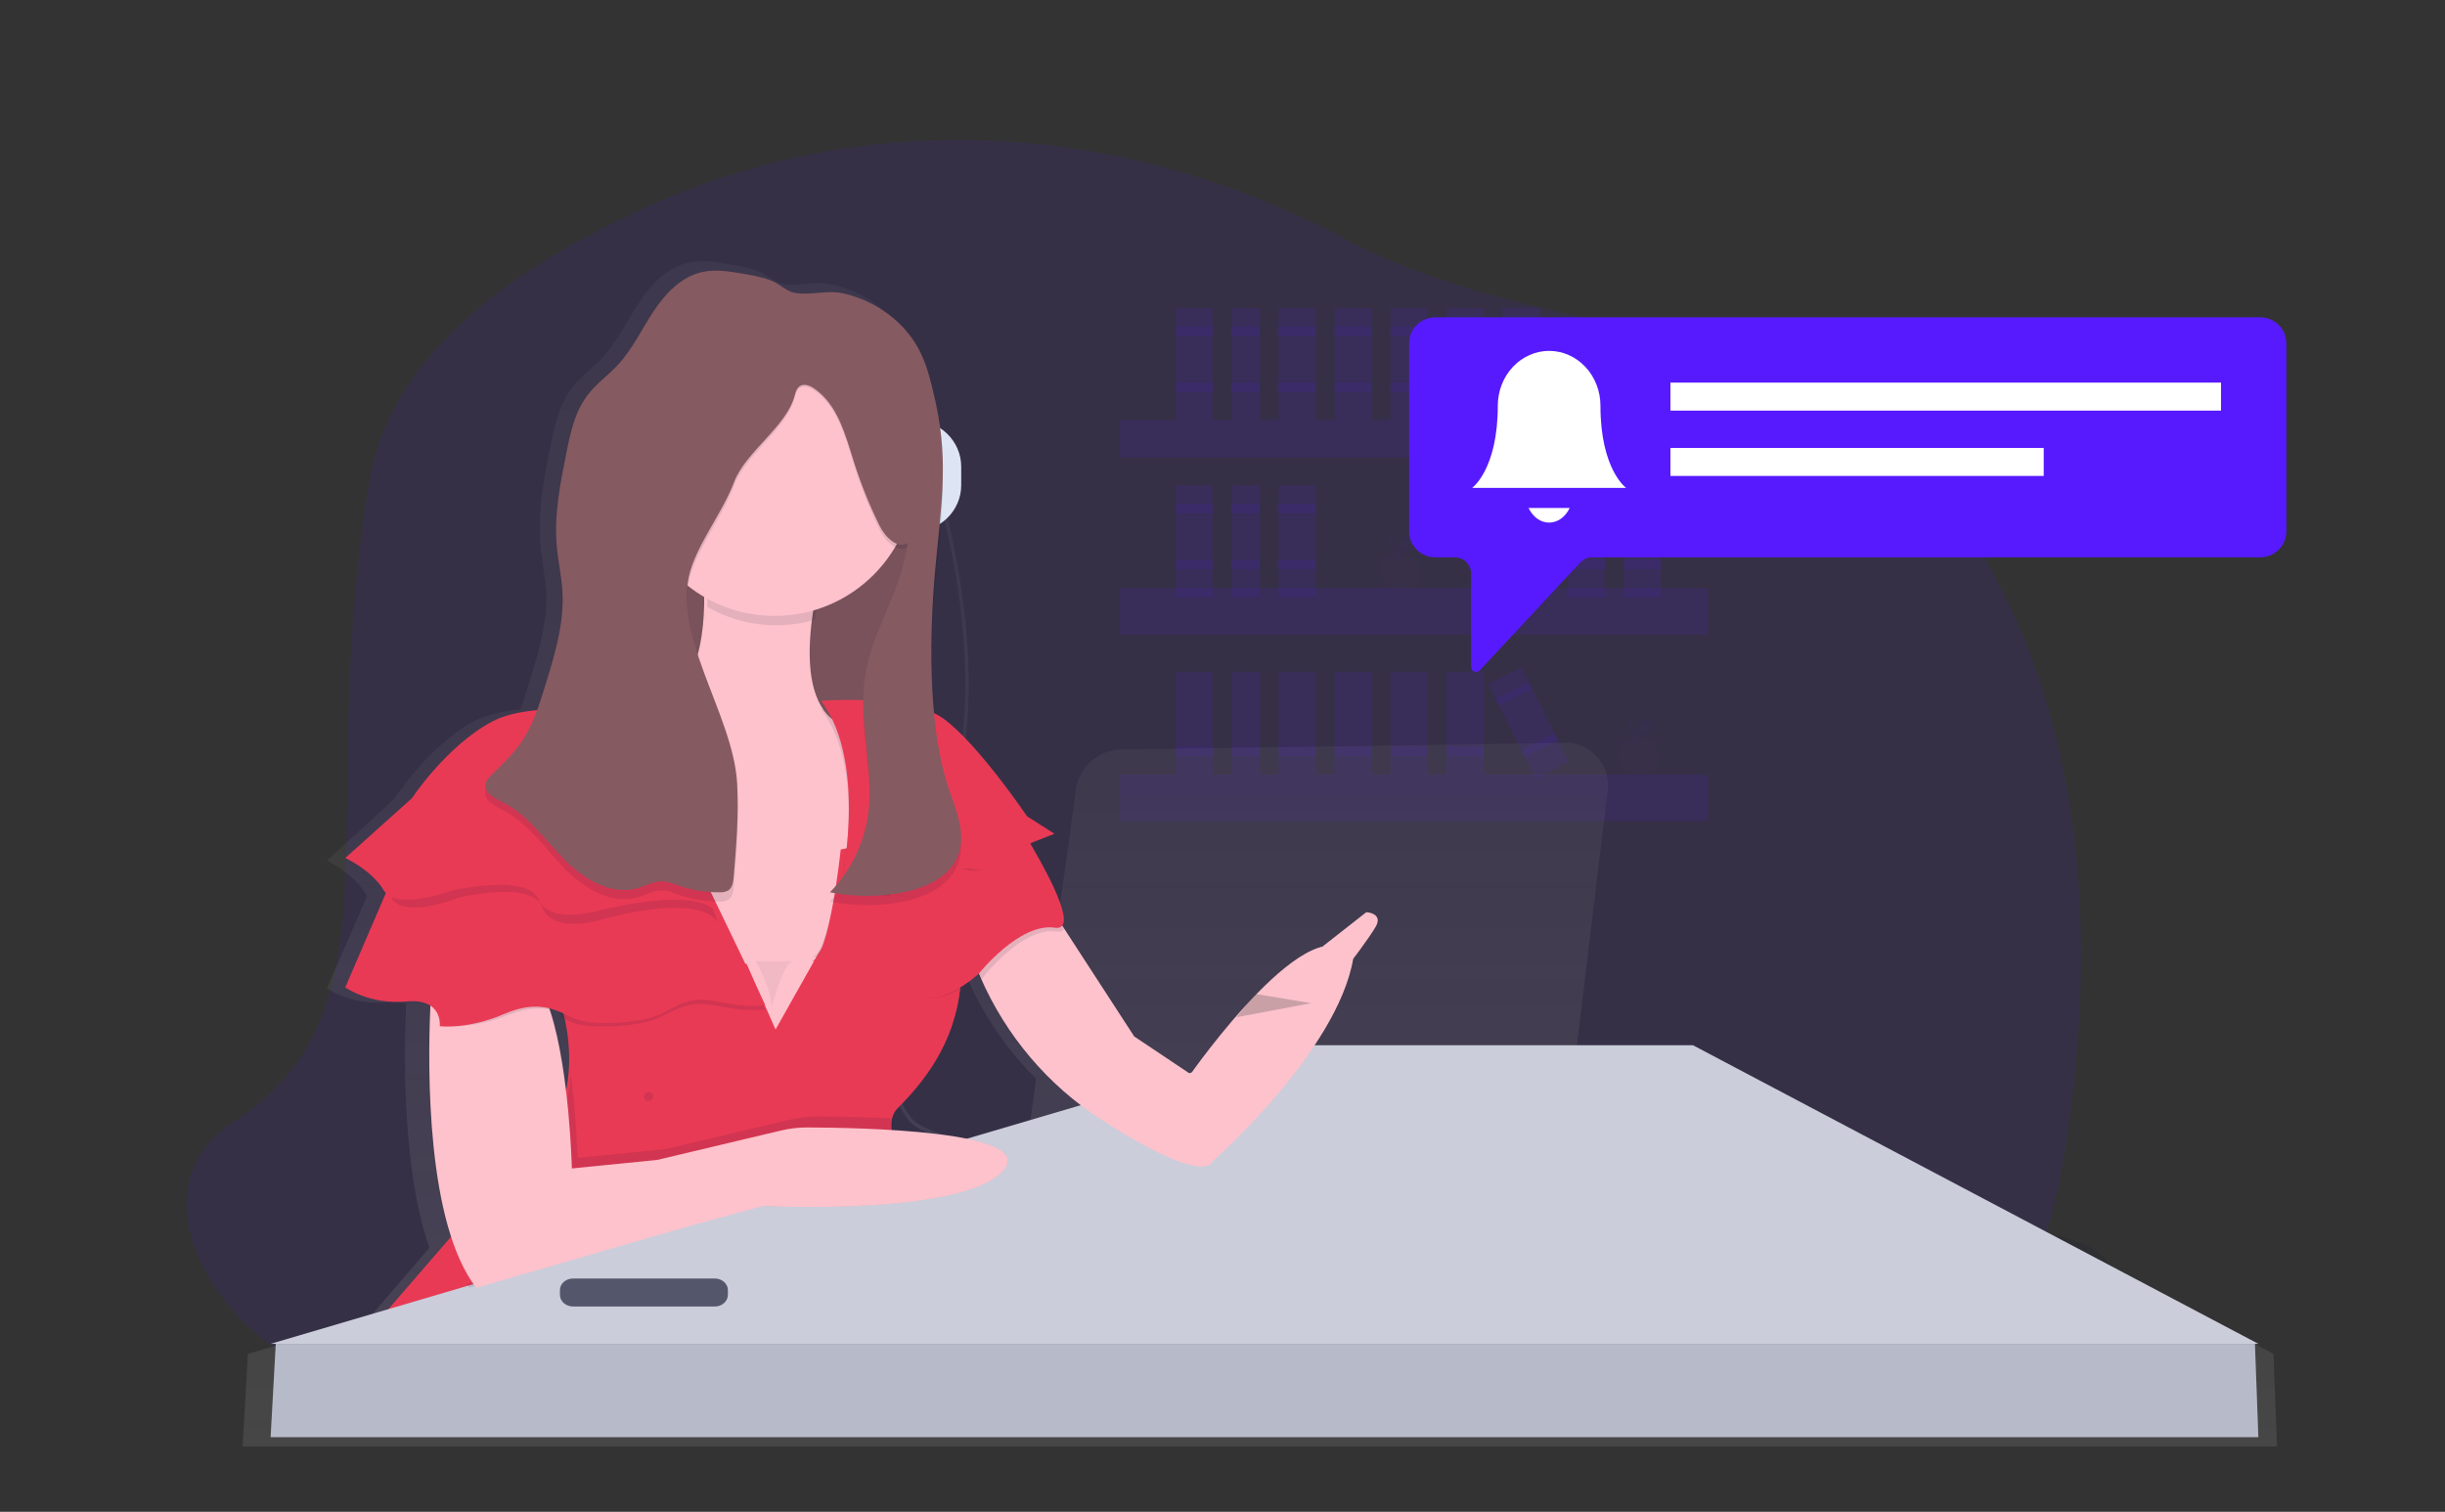 <svg width="262" height="162" viewBox="0 0 262 162" fill="none" xmlns="http://www.w3.org/2000/svg">
<rect x="0" y="0" width="262" height="162" fill="#333333" stroke="none"/>
<path opacity="0.1" d="M110.311 149.741C125.716 141.307 150.097 144.581 167.294 148.196C193.505 142.997 215.505 161.796 221.438 122.253C231.569 54.719 189.112 36.894 189.112 36.894C189.112 36.894 160.878 34.555 144.182 25.648C120.467 12.992 93.36 11.381 69.525 22.089C54.282 28.931 41.73 38.458 39.586 51.539C33.589 88.122 43.437 108.278 25.015 120.22C11.779 128.8 27.361 149.331 41.484 148.196C55.608 147.061 82.497 133.773 94.933 148.196C99.35 153.312 104.939 152.683 110.311 149.741Z" fill="#571AFF"/>
<path opacity="0.1" d="M183 45H120V49H183V45Z" fill="#571AFF"/>
<path opacity="0.1" d="M183 63H120V68H183V63Z" fill="#571AFF"/>
<path opacity="0.1" d="M183 83H120V88H183V83Z" fill="#571AFF"/>
<path opacity="0.1" d="M130 33H126V45H130V33Z" fill="#571AFF"/>
<path opacity="0.1" d="M130 35H126V36H130V35Z" fill="#571AFF"/>
<path opacity="0.1" d="M130 41H126V42H130V41Z" fill="#571AFF"/>
<path opacity="0.1" d="M135 33H132V45H135V33Z" fill="#571AFF"/>
<path opacity="0.1" d="M135 35H132V36H135V35Z" fill="#571AFF"/>
<path opacity="0.1" d="M135 41H132V42H135V41Z" fill="#571AFF"/>
<path opacity="0.1" d="M141 33H137V45H141V33Z" fill="#571AFF"/>
<path opacity="0.1" d="M141 35H137V36H141V35Z" fill="#571AFF"/>
<path opacity="0.1" d="M141 41H137V42H141V41Z" fill="#571AFF"/>
<path opacity="0.1" d="M147 33H143V45H147V33Z" fill="#571AFF"/>
<path opacity="0.1" d="M147 35H143V36H147V35Z" fill="#571AFF"/>
<path opacity="0.1" d="M147 41H143V42H147V41Z" fill="#571AFF"/>
<path opacity="0.1" d="M153 33H149V45H153V33Z" fill="#571AFF"/>
<path opacity="0.1" d="M153 35H149V36H153V35Z" fill="#571AFF"/>
<path opacity="0.1" d="M153 41H149V42H153V41Z" fill="#571AFF"/>
<path opacity="0.1" d="M159 33H155V45H159V33Z" fill="#571AFF"/>
<path opacity="0.1" d="M159 35H155V36H159V35Z" fill="#571AFF"/>
<path opacity="0.1" d="M159 41H155V42H159V41Z" fill="#571AFF"/>
<path opacity="0.1" d="M165 33H161V45H165V33Z" fill="#571AFF"/>
<path opacity="0.1" d="M165 35H161V36H165V35Z" fill="#571AFF"/>
<path opacity="0.1" d="M165 41H161V42H165V41Z" fill="#571AFF"/>
<path opacity="0.1" d="M163.025 71.506L159.463 73.287L164.554 83.413L168.116 81.631L163.025 71.506Z" fill="#571AFF"/>
<path opacity="0.1" d="M163.83 73.106L160.268 74.887L160.625 75.598L164.187 73.816L163.83 73.106Z" fill="#571AFF"/>
<path opacity="0.1" d="M166.597 78.613L163.035 80.395L163.392 81.105L166.954 79.324L166.597 78.613Z" fill="#571AFF"/>
<path opacity="0.1" d="M130 52H126V64H130V52Z" fill="#571AFF"/>
<path opacity="0.1" d="M130 54H126V55H130V54Z" fill="#571AFF"/>
<path opacity="0.1" d="M130 60H126V61H130V60Z" fill="#571AFF"/>
<path opacity="0.1" d="M135 52H132V64H135V52Z" fill="#571AFF"/>
<path opacity="0.1" d="M135 54H132V55H135V54Z" fill="#571AFF"/>
<path opacity="0.1" d="M135 60H132V61H135V60Z" fill="#571AFF"/>
<path opacity="0.1" d="M141 52H137V64H141V52Z" fill="#571AFF"/>
<path opacity="0.1" d="M141 54H137V55H141V54Z" fill="#571AFF"/>
<path opacity="0.1" d="M141 60H137V61H141V60Z" fill="#571AFF"/>
<path opacity="0.1" d="M166 52H162V64H166V52Z" fill="#571AFF"/>
<path opacity="0.1" d="M166 54H162V55H166V54Z" fill="#571AFF"/>
<path opacity="0.1" d="M166 60H162V61H166V60Z" fill="#571AFF"/>
<path opacity="0.1" d="M172 52H168V64H172V52Z" fill="#571AFF"/>
<path opacity="0.1" d="M172 54H168V55H172V54Z" fill="#571AFF"/>
<path opacity="0.1" d="M172 60H168V61H172V60Z" fill="#571AFF"/>
<path opacity="0.1" d="M178 52H174V64H178V52Z" fill="#571AFF"/>
<path opacity="0.1" d="M178 54H174V55H178V54Z" fill="#571AFF"/>
<path opacity="0.1" d="M178 60H174V61H178V60Z" fill="#571AFF"/>
<path opacity="0.1" d="M130 72H126V83H130V72Z" fill="#571AFF"/>
<path opacity="0.1" d="M130 80H126V81H130V80Z" fill="#571AFF"/>
<path opacity="0.1" d="M135 72H132V83H135V72Z" fill="#571AFF"/>
<path opacity="0.1" d="M135 80H132V81H135V80Z" fill="#571AFF"/>
<path opacity="0.1" d="M141 72H137V83H141V72Z" fill="#571AFF"/>
<path opacity="0.1" d="M141 80H137V81H141V80Z" fill="#571AFF"/>
<path opacity="0.1" d="M147 72H143V83H147V72Z" fill="#571AFF"/>
<path opacity="0.1" d="M147 80H143V81H147V80Z" fill="#571AFF"/>
<path opacity="0.1" d="M153 72H149V83H153V72Z" fill="#571AFF"/>
<path opacity="0.1" d="M153 80H149V81H153V80Z" fill="#571AFF"/>
<path opacity="0.1" d="M159 72H155V83H159V72Z" fill="#571AFF"/>
<path opacity="0.1" d="M159 80H155V81H159V80Z" fill="#571AFF"/>
<path opacity="0.1" d="M171 34.752V45H167V34C168.339 34.233 169.672 34.484 171 34.752Z" fill="#571AFF"/>
<path opacity="0.1" d="M171 35H167V36H171V35Z" fill="#571AFF"/>
<path opacity="0.1" d="M171 41H167V42H171V41Z" fill="#571AFF"/>
<path opacity="0.1" d="M177 35.964V45H173V35C173.52 35.114 174.038 35.235 174.556 35.357C175.375 35.55 176.189 35.752 177 35.964Z" fill="#571AFF"/>
<path opacity="0.1" d="M177 35.75V36H173V35H174.556C175.375 35.237 176.189 35.487 177 35.75Z" fill="#571AFF"/>
<path opacity="0.1" d="M177 41H173V42H177V41Z" fill="#571AFF"/>
<g opacity="0.1">
<path opacity="0.1" d="M149.523 59.538C149.523 59.538 148.316 59.129 147.73 60.192C147.577 60.48 147.499 60.802 147.503 61.127C147.508 61.453 147.595 61.773 147.756 62.056C148.138 62.744 148.925 63.646 150.416 63.559C151.681 63.491 152.101 62.529 152.209 61.633C152.25 61.298 152.205 60.958 152.078 60.645C151.951 60.331 151.745 60.056 151.482 59.844C151.218 59.632 150.905 59.49 150.571 59.433C150.237 59.375 149.895 59.403 149.575 59.514L149.523 59.538Z" fill="#571AFF"/>
<path opacity="0.1" d="M148.019 62.154C147.858 61.87 147.771 61.551 147.766 61.225C147.762 60.899 147.84 60.577 147.993 60.29C148.575 59.228 149.786 59.636 149.786 59.636L149.848 59.614C150.309 59.448 150.815 59.459 151.268 59.646C151.018 59.497 150.738 59.406 150.448 59.378C150.159 59.351 149.866 59.388 149.593 59.487L149.531 59.509C149.531 59.509 148.324 59.099 147.738 60.162C147.585 60.45 147.507 60.772 147.511 61.098C147.516 61.424 147.603 61.743 147.764 62.026C148.063 62.596 148.544 63.05 149.131 63.316C148.66 63.038 148.276 62.635 148.019 62.154Z" fill="#571AFF"/>
<path opacity="0.2" d="M148.9 60.049C148.9 60.049 149.348 60.401 150.436 60.049H148.9Z" fill="#571AFF"/>
<path opacity="0.1" d="M148.802 57.495C148.802 57.495 149.569 59.57 149.505 60.113L150.113 60.049C150.113 60.049 149.089 58.231 149.346 57.495H148.802Z" fill="#571AFF"/>
<path opacity="0.2" d="M148.802 57.495C148.802 57.495 149.569 59.57 149.505 60.113L150.113 60.049C150.113 60.049 149.089 58.231 149.346 57.495H148.802Z" fill="#571AFF"/>
<path opacity="0.1" d="M151.938 57.67C151.938 57.67 150.728 57.054 150.188 57.563C149.648 58.072 149.565 59.373 149.565 59.373C149.565 59.373 151.535 59.64 151.938 57.67Z" fill="#571AFF"/>
<path opacity="0.1" d="M151.938 57.67C151.938 57.67 150.728 57.054 150.188 57.563C149.648 58.072 149.565 59.373 149.565 59.373C149.565 59.373 151.535 59.64 151.938 57.67Z" fill="#571AFF"/>
<path opacity="0.1" d="M149.563 59.373C149.563 59.373 149.88 57.863 151.936 57.668L149.563 59.373Z" fill="#571AFF"/>
</g>
<g opacity="0.1">
<path opacity="0.1" d="M175.025 79.212C175.025 79.212 173.818 78.803 173.232 79.866C173.079 80.154 173.001 80.475 173.006 80.801C173.01 81.127 173.097 81.447 173.258 81.73C173.641 82.418 174.428 83.32 175.918 83.232C177.183 83.165 177.603 82.203 177.711 81.307C177.752 80.971 177.707 80.631 177.58 80.318C177.453 80.005 177.248 79.73 176.984 79.518C176.72 79.306 176.407 79.164 176.073 79.106C175.74 79.049 175.397 79.077 175.077 79.188L175.025 79.212Z" fill="#571AFF"/>
<path opacity="0.1" d="M173.521 81.827C173.36 81.544 173.273 81.225 173.269 80.899C173.264 80.573 173.342 80.251 173.495 79.963C174.077 78.902 175.288 79.31 175.288 79.31L175.35 79.288C175.811 79.121 176.318 79.133 176.771 79.32C176.52 79.171 176.24 79.08 175.951 79.052C175.661 79.025 175.369 79.062 175.095 79.16L175.033 79.182C175.033 79.182 173.826 78.773 173.24 79.836C173.087 80.124 173.009 80.446 173.013 80.772C173.018 81.097 173.105 81.417 173.266 81.7C173.565 82.27 174.046 82.723 174.633 82.99C174.162 82.711 173.778 82.309 173.521 81.827Z" fill="#571AFF"/>
<path opacity="0.2" d="M174.402 79.723C174.402 79.723 174.85 80.075 175.938 79.723H174.402Z" fill="#571AFF"/>
<path opacity="0.1" d="M174.304 77.169C174.304 77.169 175.071 79.244 175.007 79.786L175.615 79.723C175.615 79.723 174.591 77.904 174.848 77.169H174.304Z" fill="#571AFF"/>
<path opacity="0.2" d="M174.304 77.169C174.304 77.169 175.071 79.244 175.007 79.786L175.615 79.723C175.615 79.723 174.591 77.904 174.848 77.169H174.304Z" fill="#571AFF"/>
<path opacity="0.1" d="M177.44 77.344C177.44 77.344 176.231 76.728 175.691 77.237C175.151 77.746 175.067 79.047 175.067 79.047C175.067 79.047 177.037 79.314 177.44 77.344Z" fill="#571AFF"/>
<path opacity="0.1" d="M177.44 77.344C177.44 77.344 176.231 76.728 175.691 77.237C175.151 77.746 175.067 79.047 175.067 79.047C175.067 79.047 177.037 79.314 177.44 77.344Z" fill="#571AFF"/>
<path opacity="0.1" d="M175.065 79.047C175.065 79.047 175.382 77.537 177.438 77.342L175.065 79.047Z" fill="#571AFF"/>
</g>
<path opacity="0.1" d="M215.5 140C221.299 140 226 138.209 226 136C226 133.791 221.299 132 215.5 132C209.701 132 205 133.791 205 136C205 138.209 209.701 140 215.5 140Z" fill="#000A2C"/>
<path opacity="0.1" d="M188.5 129C194.299 129 199 127.209 199 125C199 122.791 194.299 121 188.5 121C182.701 121 178 122.791 178 125C178 127.209 182.701 129 188.5 129Z" fill="#000A2C"/>
<path d="M243.623 145.074L181.874 112.472H168.925L172.275 84.715C172.349 84.108 172.299 83.492 172.131 82.903C171.962 82.315 171.677 81.766 171.292 81.288C170.908 80.811 170.431 80.415 169.891 80.123C169.35 79.831 168.757 79.649 168.145 79.588L167.798 79.602H167.764L120.658 80.315C119.453 80.23 118.256 80.576 117.283 81.29C116.31 82.004 115.625 83.04 115.35 84.211L113.156 100.162L112.839 99.679L112.685 99.447C113.844 98.697 111.559 94.237 109.622 90.912L109.447 90.61C110.675 90.1 112.039 89.618 112.039 89.618L109.018 87.74C109.018 87.74 106.238 83.735 103.279 80.486C105.273 68.056 101.061 53.69 101.011 53.491L100.9 53.521C101.484 52.578 101.792 51.492 101.789 50.385C101.789 49.541 101.61 48.707 101.262 47.938C100.914 47.169 100.406 46.482 99.771 45.923C99.653 44.859 99.484 43.763 99.24 42.61C99.197 42.411 99.151 42.191 99.101 41.981C98.873 40.988 98.644 39.996 98.343 39.023C98.134 38.33 97.875 37.653 97.567 36.997C95.994 33.688 92.757 31.322 89.211 30.488C87.387 30.059 85.516 30.724 83.813 30.407C82.955 30.25 82.188 29.43 81.352 29.099C80.293 28.678 79.146 28.482 78.026 28.305C76.63 28.073 75.18 27.842 73.79 28.144C71.496 28.64 69.748 30.49 68.461 32.443C67.175 34.397 66.176 36.56 64.587 38.279C63.524 39.43 62.215 40.355 61.268 41.602C59.872 43.436 59.388 45.77 58.939 48.037C58.384 50.825 57.83 53.654 57.842 56.486C57.842 57.143 57.852 57.802 57.91 58.461C58.055 60.152 58.442 61.82 58.534 63.513C58.534 63.695 58.548 63.878 58.552 64.061C58.532 67.159 57.613 70.214 56.699 73.191C56.408 74.138 56.113 75.093 55.768 76.025C53.933 76.18 52.178 76.546 50.84 77.264C45.95 79.868 42.187 85.676 42.187 85.676L35.034 92.226C35.034 92.226 37.858 93.538 39.176 95.787C39.223 95.866 39.277 95.941 39.337 96.011L39.234 96.249L35.034 105.904C35.034 105.904 37.67 107.778 41.615 107.402C42.256 107.323 42.907 107.37 43.529 107.541C43.529 107.661 43.517 107.782 43.513 107.909C43.272 113.433 43.145 125.536 46.016 133.712L39.527 141.255L26.564 145.076L26 155H244L243.623 145.074ZM56.665 108.065C57.221 108.178 57.764 108.35 58.283 108.578V115.477C57.94 113.04 57.463 110.543 56.799 108.466C56.757 108.331 56.719 108.198 56.665 108.065ZM94.095 121.342C94.095 121.318 94.095 121.295 94.095 121.271C94.103 121.03 94.136 120.791 94.193 120.556C94.274 120.193 94.454 119.859 94.713 119.592C95.194 119.113 95.691 118.599 96.187 118.041C96.493 118.827 96.934 119.553 97.491 120.187C98.13 120.896 99.555 121.533 101.558 122.108C99.085 121.727 96.594 121.471 94.095 121.342ZM110.37 120.39L103.853 122.309C100.772 121.622 98.58 120.836 97.769 119.927C97.201 119.275 96.76 118.524 96.468 117.712C98.794 115.028 101.055 111.418 101.574 106.487C101.588 106.358 101.598 106.225 101.609 106.09C102.316 105.691 102.984 105.225 103.604 104.701L103.721 104.975C105.474 108.941 107.952 112.547 111.03 115.61L110.37 120.39ZM100.71 53.811C101.223 55.651 104.699 68.677 102.956 80.132C101.871 78.969 100.776 77.929 99.795 77.244C99.562 77.084 99.319 76.94 99.067 76.813C98.85 74.713 98.75 72.536 98.734 70.378C98.754 67.707 98.913 65.057 99.133 62.536C99.37 59.864 99.649 57.316 99.823 54.809C100.155 54.51 100.452 54.175 100.71 53.811Z" fill="url(#paint0_linear)"/>
<path d="M97.805 57H96V45H97.805C99.182 45 100.504 45.526 101.478 46.463C102.453 47.4 103 48.67 103 49.995V51.992C103.002 52.65 102.869 53.3 102.608 53.908C102.348 54.515 101.965 55.068 101.483 55.533C101 55.998 100.427 56.367 99.796 56.619C99.165 56.87 98.488 57 97.805 57Z" fill="#DFE6F5"/>
<path d="M96.249 57H96.751C97.441 57 98 56.45 98 55.773V46.227C98 45.55 97.441 45 96.751 45H96.249C95.559 45 95 45.55 95 46.227V55.773C95 56.45 95.559 57 96.249 57Z" fill="#37384D"/>
<g opacity="0.1">
<path opacity="0.1" d="M97.939 56.901H96.239V45.176H97.939C99.237 45.176 100.481 45.691 101.399 46.606C102.316 47.521 102.832 48.763 102.832 50.057V52.009C102.834 52.651 102.708 53.286 102.463 53.88C102.218 54.474 101.858 55.013 101.403 55.468C100.949 55.922 100.409 56.283 99.814 56.529C99.22 56.775 98.582 56.901 97.939 56.901Z" fill="#000A2C"/>
<path opacity="0.1" d="M95.998 56.901H96.48C97.144 56.901 97.682 56.365 97.682 55.703V46.385C97.682 45.723 97.144 45.186 96.48 45.186H95.998C95.335 45.186 94.797 45.723 94.797 46.385V55.703C94.797 56.365 95.335 56.901 95.998 56.901Z" fill="#000A2C"/>
</g>
<path d="M99 51H69V82H99V51Z" fill="#865A61"/>
<path opacity="0.1" d="M99 47H69V78H99V47Z" fill="#000A2C"/>
<path d="M98 77.057L96.185 90.101L95.33 96.232L95.015 98.483L92.379 103.565L87.539 112.891L78.201 114L61.776 91.094C61.776 91.094 53.176 74.841 66.251 76.317C73.582 77.147 75.327 70.657 75.458 64.795C75.491 61.844 75.221 58.897 74.651 56L87.724 62.281C87.42 63.681 87.192 64.967 87.038 66.14C86.401 70.938 86.93 73.93 88.035 75.743C90.977 80.571 98 77.057 98 77.057Z" fill="#FDC2CC"/>
<path opacity="0.1" d="M88 62.447C87.698 63.885 87.471 65.206 87.318 66.41C85.97 66.802 84.574 67.001 83.172 67C80.59 67.004 78.051 66.326 75.802 65.032C75.835 62.001 75.566 58.975 75 56L88 62.447Z" fill="#000A2C"/>
<path d="M83 66C91.284 66 98 59.284 98 51C98 42.716 91.284 36 83 36C74.716 36 68 42.716 68 51C68 59.284 74.716 66 83 66Z" fill="#FDC2CC"/>
<path d="M102.995 136.199L41 141L51.052 129.378C61.837 122.848 61.745 113.871 60.312 108.303C59.867 106.519 59.194 104.797 58.311 103.181L79.74 103.281H79.921L81.682 107.247L81.762 107.426L83.073 110.377L87.54 102.444L89.094 99.962L89.962 98.567C89.962 98.567 102.808 95.615 102.993 103.179C103.016 104.048 102.981 104.917 102.891 105.781C102.252 111.869 98.89 115.917 96.106 118.676C92.942 121.81 102.995 136.199 102.995 136.199Z" fill="#E93A55"/>
<path d="M95.621 119.762C95.169 121.566 96.31 124.667 97.823 127.712C90.567 128.494 82.611 128.087 82.611 128.087L74.447 130.316L51.464 137C50.463 135.703 49.663 134.073 49 132.237L51.278 129.575C58.446 125.188 60.788 119.706 61.13 114.878C61.266 112.687 61.052 110.489 60.497 108.365C60.055 106.571 59.386 104.84 58.508 103.215L79.843 103.315H80.023L81.776 107.307L81.856 107.487L83.162 110.456L87.609 102.473L89.152 99.975L90.017 98.572C90.017 98.572 102.807 95.597 102.993 103.215C103.016 104.089 102.982 104.963 102.891 105.833C102.255 111.959 98.908 116.033 96.136 118.809C95.88 119.074 95.703 119.403 95.621 119.762Z" fill="#E93A55"/>
<path d="M242 144H29L50.323 137.719L103.631 122.015L137.624 112H181.407L242 144Z" fill="#CBCDDA"/>
<path d="M29.552 144L29 154H242L241.633 144H29.552Z" fill="#CBCDDA"/>
<path opacity="0.1" d="M29.552 144L29 154H242L241.633 144H29.552Z" fill="#000A2C"/>
<path d="M145 102.777C143.258 112.751 129.899 124.485 129.899 124.485C129.899 124.485 129.292 127.244 118.033 119.993C112.317 116.312 107.81 111.01 105.078 104.753C104.648 103.786 104.287 102.789 104 101.769L111.757 96L114.019 99.484L121.539 111.061L127.576 115.098C127.576 115.098 140.934 96 145 102.777Z" fill="#FDC2CC"/>
<path opacity="0.1" d="M114 99.584C113.855 99.79 113.602 99.883 113.216 99.825C109.529 99.252 105.29 104.794 105.29 104.794C105.29 104.794 105.214 104.868 105.077 105C104.647 104.006 104.287 102.982 104 101.934L111.741 96L114 99.584Z" fill="#000A2C"/>
<path opacity="0.1" d="M102.887 106.004C101.073 106.999 98.575 107.712 96.628 105.799C93.264 102.488 87.367 102.929 87 102.949C87.602 102.867 88.135 101.649 88.589 100.017L89.489 98.582C89.489 98.582 102.8 95.547 102.993 103.339C103.016 104.228 102.98 105.119 102.887 106.004Z" fill="#000A2C"/>
<path opacity="0.1" d="M96 90L94.805 98.091L92.113 103C90.444 102.6 88.719 102.449 87 102.551C88.897 102.306 90.123 91.219 90.123 91.219L90.232 91.196L96 90Z" fill="#000A2C"/>
<path d="M113.032 99.412C109.257 98.847 104.915 104.302 104.915 104.302C104.915 104.302 99.819 109.191 96.421 105.806C93.129 102.527 87.359 102.963 87 102.984C88.877 102.724 90.09 91.037 90.09 91.037L90.198 91.013L108.313 87C108.313 87 109.394 88.649 110.613 90.749C112.812 94.532 115.462 99.775 113.032 99.412Z" fill="#E93A55"/>
<path opacity="0.1" d="M108.005 91.636C108.184 91.992 105.152 93.775 103.727 93.239C102.303 92.704 98.735 95.549 98.379 95.913C98.023 96.277 90 95.378 90 95.378C90.333 93.87 90.573 92.342 90.718 90.804L107.828 87C107.828 87 108.849 88.563 110 90.554C108.935 90.991 107.919 91.46 108.005 91.636Z" fill="#000A2C"/>
<path opacity="0.1" d="M98 77.278L96.232 90.014L95.399 96C92.96 95.819 90.002 95.494 90.002 95.494C90.002 95.494 93.093 82.689 88 76.019C88 76.019 88.108 76.019 88.302 76C91.16 80.709 98 77.278 98 77.278Z" fill="#000A2C"/>
<path d="M88 75.099C88 75.099 97.375 74.35 101.051 76.974C104.727 79.597 110.058 87.473 110.058 87.473L113 89.347C113 89.347 108.405 91.034 108.59 91.41C108.774 91.787 105.648 93.66 104.179 93.097C102.71 92.534 99.032 95.526 98.665 95.909C98.298 96.291 90.027 95.346 90.027 95.346C90.027 95.346 93.147 82.035 88 75.099Z" fill="#E93A55"/>
<path opacity="0.1" d="M98 127.765C90.718 128.543 82.733 128.138 82.733 128.138L74.539 130.353L51.473 137C50.468 135.71 49.665 134.089 49 132.263L51.286 129.615C58.48 125.253 60.83 119.801 61.174 115C61.788 119.775 61.891 124.075 61.891 124.075L71.192 123.152L84.705 119.962C85.636 119.742 86.589 119.632 87.546 119.633C89.306 119.633 92.438 119.671 95.782 119.851C95.336 121.647 96.481 124.733 98 127.765Z" fill="#000A2C"/>
<path opacity="0.1" d="M107.544 125.392C103.283 130.326 81.42 129.23 81.42 129.23L73.267 131.423L50.292 138C50.192 137.872 50.092 137.741 50 137.605L103.467 122C106.88 122.679 108.975 123.737 107.544 125.392Z" fill="#000A2C"/>
<path d="M107.55 125.394C103.344 130.327 81.763 129.232 81.763 129.232L73.714 131.422L51.035 138C45.703 131.094 45.821 114.637 46.111 107.98C46.19 106.193 46.279 105.112 46.279 105.112C46.279 105.112 53.96 100.361 57.436 105.112C58.056 105.958 58.576 107.142 59.016 108.515C61.033 114.847 61.28 125.209 61.28 125.209L70.424 124.295L83.71 121.139C84.625 120.921 85.563 120.812 86.504 120.813C92.011 120.829 111.161 121.16 107.55 125.394Z" fill="#FDC2CC"/>
<path opacity="0.1" d="M59 108.187C57.824 107.949 56.397 108.001 54.462 108.766C50.591 110.311 47.644 109.968 47.644 109.968C47.644 109.968 47.881 108.215 46 107.682C46.08 106.002 46.169 104.985 46.169 104.985C46.169 104.985 53.909 100.519 57.412 104.985C58.031 105.781 58.558 106.894 59 108.187Z" fill="#000A2C"/>
<path opacity="0.1" d="M82 108.159C81.872 108.184 80.158 108.491 76.856 107.795C73.425 107.073 72.092 108.518 70.186 109.243C68.281 109.968 63.336 110.329 61.422 109.606C60.971 109.434 60.519 109.215 60.039 109.02C59.586 107.271 58.901 105.585 58 104L79.934 104.098L81.922 107.987L82 108.159Z" fill="#000A2C"/>
<path d="M82 107.7C82 107.7 80.314 108.077 76.939 107.323C73.564 106.569 72.252 108.077 70.377 108.833C68.502 109.589 63.627 109.966 61.752 109.21C59.878 108.454 58.003 106.946 54.059 108.644C50.115 110.341 47.123 109.964 47.123 109.964C47.123 109.964 47.497 106.944 43.562 107.315C39.626 107.686 37 105.805 37 105.805L41.183 96.079L42.438 93.158L73.807 91H73.956L82 107.7Z" fill="#E93A55"/>
<path opacity="0.1" d="M77 98.974C74.98 95.429 64.332 98.58 64.332 98.58C64.332 98.58 59.191 100.156 58.088 97.202C56.986 94.249 49.103 96.209 49.103 96.209C49.103 96.209 43.384 98.51 42 96.303L43.229 93.256L73.933 91L77 98.974Z" fill="#000A2C"/>
<path d="M67.983 76.752C67.983 76.752 57.655 74.738 52.774 77.301C47.893 79.864 44.138 85.535 44.138 85.535L37 91.939C37 91.939 39.817 93.219 41.131 95.415C42.445 97.61 48.455 95.415 48.455 95.415C48.455 95.415 56.53 93.585 57.657 96.329C58.784 99.074 64.043 97.61 64.043 97.61C64.043 97.61 74.934 94.681 77 97.975L67.983 76.752Z" fill="#E93A55"/>
<path opacity="0.1" d="M79.437 29.305C78.057 29.071 76.638 28.843 75.27 29.144C73.015 29.637 71.296 31.48 70.03 33.421C68.765 35.363 67.781 37.518 66.22 39.228C65.174 40.374 63.889 41.294 62.957 42.535C61.586 44.362 61.108 46.692 60.666 48.94C60.018 52.238 59.368 55.586 59.654 58.943C59.798 60.627 60.178 62.284 60.268 63.978C60.45 67.38 59.452 70.719 58.469 73.978C57.787 76.23 57.083 78.523 55.736 80.447C54.842 81.722 53.697 82.789 52.605 83.895C52.341 84.12 52.143 84.413 52.031 84.743C51.795 85.706 52.949 86.354 53.831 86.789C56.527 88.144 58.297 90.789 60.394 92.968C62.491 95.147 65.492 97.018 68.377 96.144C69.233 95.884 70.044 95.391 70.936 95.407C71.536 95.417 72.112 95.663 72.681 95.864C74.099 96.366 75.591 96.618 77.094 96.609C77.425 96.638 77.758 96.568 78.051 96.408C78.497 96.104 78.583 95.492 78.627 94.952C78.909 91.564 79.189 88.165 78.999 84.771C78.569 77.085 71.52 68.196 74.201 60.983C75.366 57.837 77.498 55.131 78.677 51.991C79.921 48.682 84.305 45.995 85.175 42.565C85.272 42.178 85.406 41.76 85.742 41.558C86.204 41.272 86.806 41.522 87.252 41.832C89.775 43.584 90.597 46.879 91.514 49.824C92.254 52.195 93.17 54.507 94.255 56.74C94.855 57.948 96.142 59.348 97.27 58.615C96.702 63.706 93.424 68.153 92.682 73.221C91.958 78.159 93.711 83.206 93.032 88.149C92.584 91.331 91.154 94.29 88.943 96.608C91.438 97.107 94.003 97.13 96.506 96.676C99.043 96.215 101.758 95.004 102.674 92.575C103.674 89.903 102.128 87.035 101.342 84.288C99.457 77.684 99.603 69.873 100.201 63.028C100.817 55.989 101.74 49.826 100.175 42.938C99.791 41.248 99.401 39.544 98.665 37.977C97.118 34.684 93.935 32.328 90.447 31.498C88.647 31.071 86.812 31.734 85.137 31.419C84.293 31.26 83.537 30.447 82.718 30.116C81.666 29.683 80.538 29.49 79.437 29.305Z" fill="#000A2C"/>
<path d="M102.671 91.64C101.755 94.034 99.04 95.227 96.501 95.681C93.997 96.128 91.432 96.105 88.937 95.614C91.147 93.33 92.578 90.413 93.026 87.278C93.708 82.405 91.954 77.431 92.676 72.566C93.418 67.57 96.697 63.187 97.264 58.17C96.137 58.892 94.839 57.519 94.247 56.322C93.162 54.121 92.246 51.843 91.506 49.506C90.589 46.604 89.767 43.353 87.244 41.63C86.798 41.324 86.196 41.078 85.734 41.362C85.396 41.56 85.264 41.979 85.166 42.354C84.299 45.728 79.912 48.38 78.671 51.641C77.489 54.736 75.358 57.398 74.192 60.504C71.521 67.61 78.57 76.371 78.99 83.945C79.178 87.289 78.898 90.642 78.618 93.978C78.573 94.512 78.487 95.116 78.041 95.415C77.749 95.573 77.416 95.642 77.085 95.614C75.587 95.623 74.098 95.376 72.684 94.883C72.115 94.685 71.543 94.443 70.939 94.433C70.047 94.419 69.236 94.905 68.38 95.159C65.495 96.021 62.492 94.177 60.396 92.029C58.301 89.882 56.526 87.279 53.831 85.952C52.949 85.515 51.795 84.884 52.031 83.933C52.144 83.609 52.342 83.322 52.605 83.099C53.697 82.01 54.844 80.956 55.738 79.701C57.086 77.806 57.787 75.545 58.471 73.326C59.459 70.114 60.456 66.824 60.27 63.471C60.182 61.81 59.803 60.176 59.657 58.509C59.369 55.206 60.02 51.903 60.668 48.652C61.108 46.437 61.586 44.141 62.96 42.34C63.893 41.118 65.177 40.211 66.225 39.081C67.788 37.396 68.768 35.272 70.035 33.357C71.303 31.442 73.022 29.627 75.278 29.141C76.643 28.845 78.065 29.072 79.444 29.3C80.546 29.484 81.674 29.675 82.715 30.094C83.537 30.419 84.293 31.223 85.134 31.376C86.81 31.688 88.651 31.035 90.445 31.455C93.933 32.271 97.117 34.593 98.664 37.839C98.967 38.481 99.222 39.144 99.428 39.824C99.724 40.776 99.95 41.751 100.173 42.723C100.221 42.922 100.267 43.136 100.311 43.341C101.681 49.803 100.797 54.51 100.199 61.232C99.602 67.955 99.456 76.962 101.339 83.463C102.125 86.178 103.678 89.006 102.671 91.64Z" fill="#865A61"/>
<path opacity="0.05" d="M81 103C81 103 82.684 105.946 82.684 108C82.684 108 83.948 103 85 103" fill="#000A2C"/>
<path d="M76.593 137H61.407C60.63 137 60 137.56 60 138.251V138.749C60 139.44 60.63 140 61.407 140H76.593C77.37 140 78 139.44 78 138.749V138.251C78 137.56 77.37 137 76.593 137Z" fill="#54576B"/>
<path opacity="0.1" d="M69.5 118C69.776 118 70 117.776 70 117.5C70 117.224 69.776 117 69.5 117C69.224 117 69 117.224 69 117.5C69 117.776 69.224 118 69.5 118Z" fill="#000A2C"/>
<path d="M153.818 34C153.071 34.001 152.355 34.294 151.826 34.814C151.298 35.334 151.001 36.039 151 36.775V56.949C151.001 57.685 151.298 58.39 151.826 58.911C152.355 59.431 153.071 59.724 153.818 59.724H155.905C156.365 59.725 156.805 59.905 157.13 60.225C157.456 60.545 157.638 60.98 157.639 61.432V71.466C157.639 71.574 157.672 71.679 157.734 71.768C157.795 71.856 157.883 71.925 157.985 71.964C158.086 72.003 158.198 72.01 158.304 71.986C158.41 71.962 158.507 71.906 158.581 71.827L169.331 60.278C169.493 60.104 169.691 59.965 169.911 59.869C170.131 59.774 170.369 59.725 170.609 59.724L242.182 59.725C242.929 59.724 243.645 59.431 244.174 58.911C244.702 58.391 244.999 57.685 245 56.949V36.776C244.999 36.04 244.702 35.334 244.174 34.814C243.645 34.294 242.929 34.001 242.182 34L153.818 34Z" fill="#571AFF"/>
<rect x="179" y="41" width="59" height="3" fill="white"/>
<rect x="179" y="48" width="40" height="3" fill="white"/>
<g clip-path="url(#clip0)">
<path d="M171.5 43.473C171.5 41.915 170.921 40.422 169.889 39.32C168.858 38.219 167.459 37.6 166 37.6C164.541 37.6 163.142 38.219 162.111 39.32C161.079 40.422 160.5 41.915 160.5 43.473C160.5 50.324 157.75 52.281 157.75 52.281H174.25C174.25 52.281 171.5 50.324 171.5 43.473Z" fill="white"/>
<path d="M168.2 54.434C167.976 54.91 167.656 55.306 167.269 55.581C166.883 55.855 166.446 56 166 56C165.554 56 165.117 55.855 164.731 55.581C164.345 55.306 164.024 54.91 163.8 54.434" fill="white"/>
</g>
<path d="M146.407 97.75L141.744 101.406L144.202 103.735C144.523 103.444 146.789 100.416 147.434 99.272C148.079 98.128 147.018 97.781 146.407 97.75Z" fill="#FDC2CC"/>
<path opacity="0.3" d="M132.5 109L134.5 106.5L140.5 107.5L132.5 109Z" fill="#525252"/>
<defs>
<linearGradient id="paint0_linear" x1="134.999" y1="155.006" x2="134.999" y2="27.989" gradientUnits="userSpaceOnUse">
<stop stop-color="#808080" stop-opacity="0.25"/>
<stop offset="0.54" stop-color="#808080" stop-opacity="0.12"/>
<stop offset="1" stop-color="#808080" stop-opacity="0.1"/>
</linearGradient>
<clipPath id="clip0">
<rect width="22" height="19" fill="white" transform="translate(155 37)"/>
</clipPath>
</defs>
</svg>
